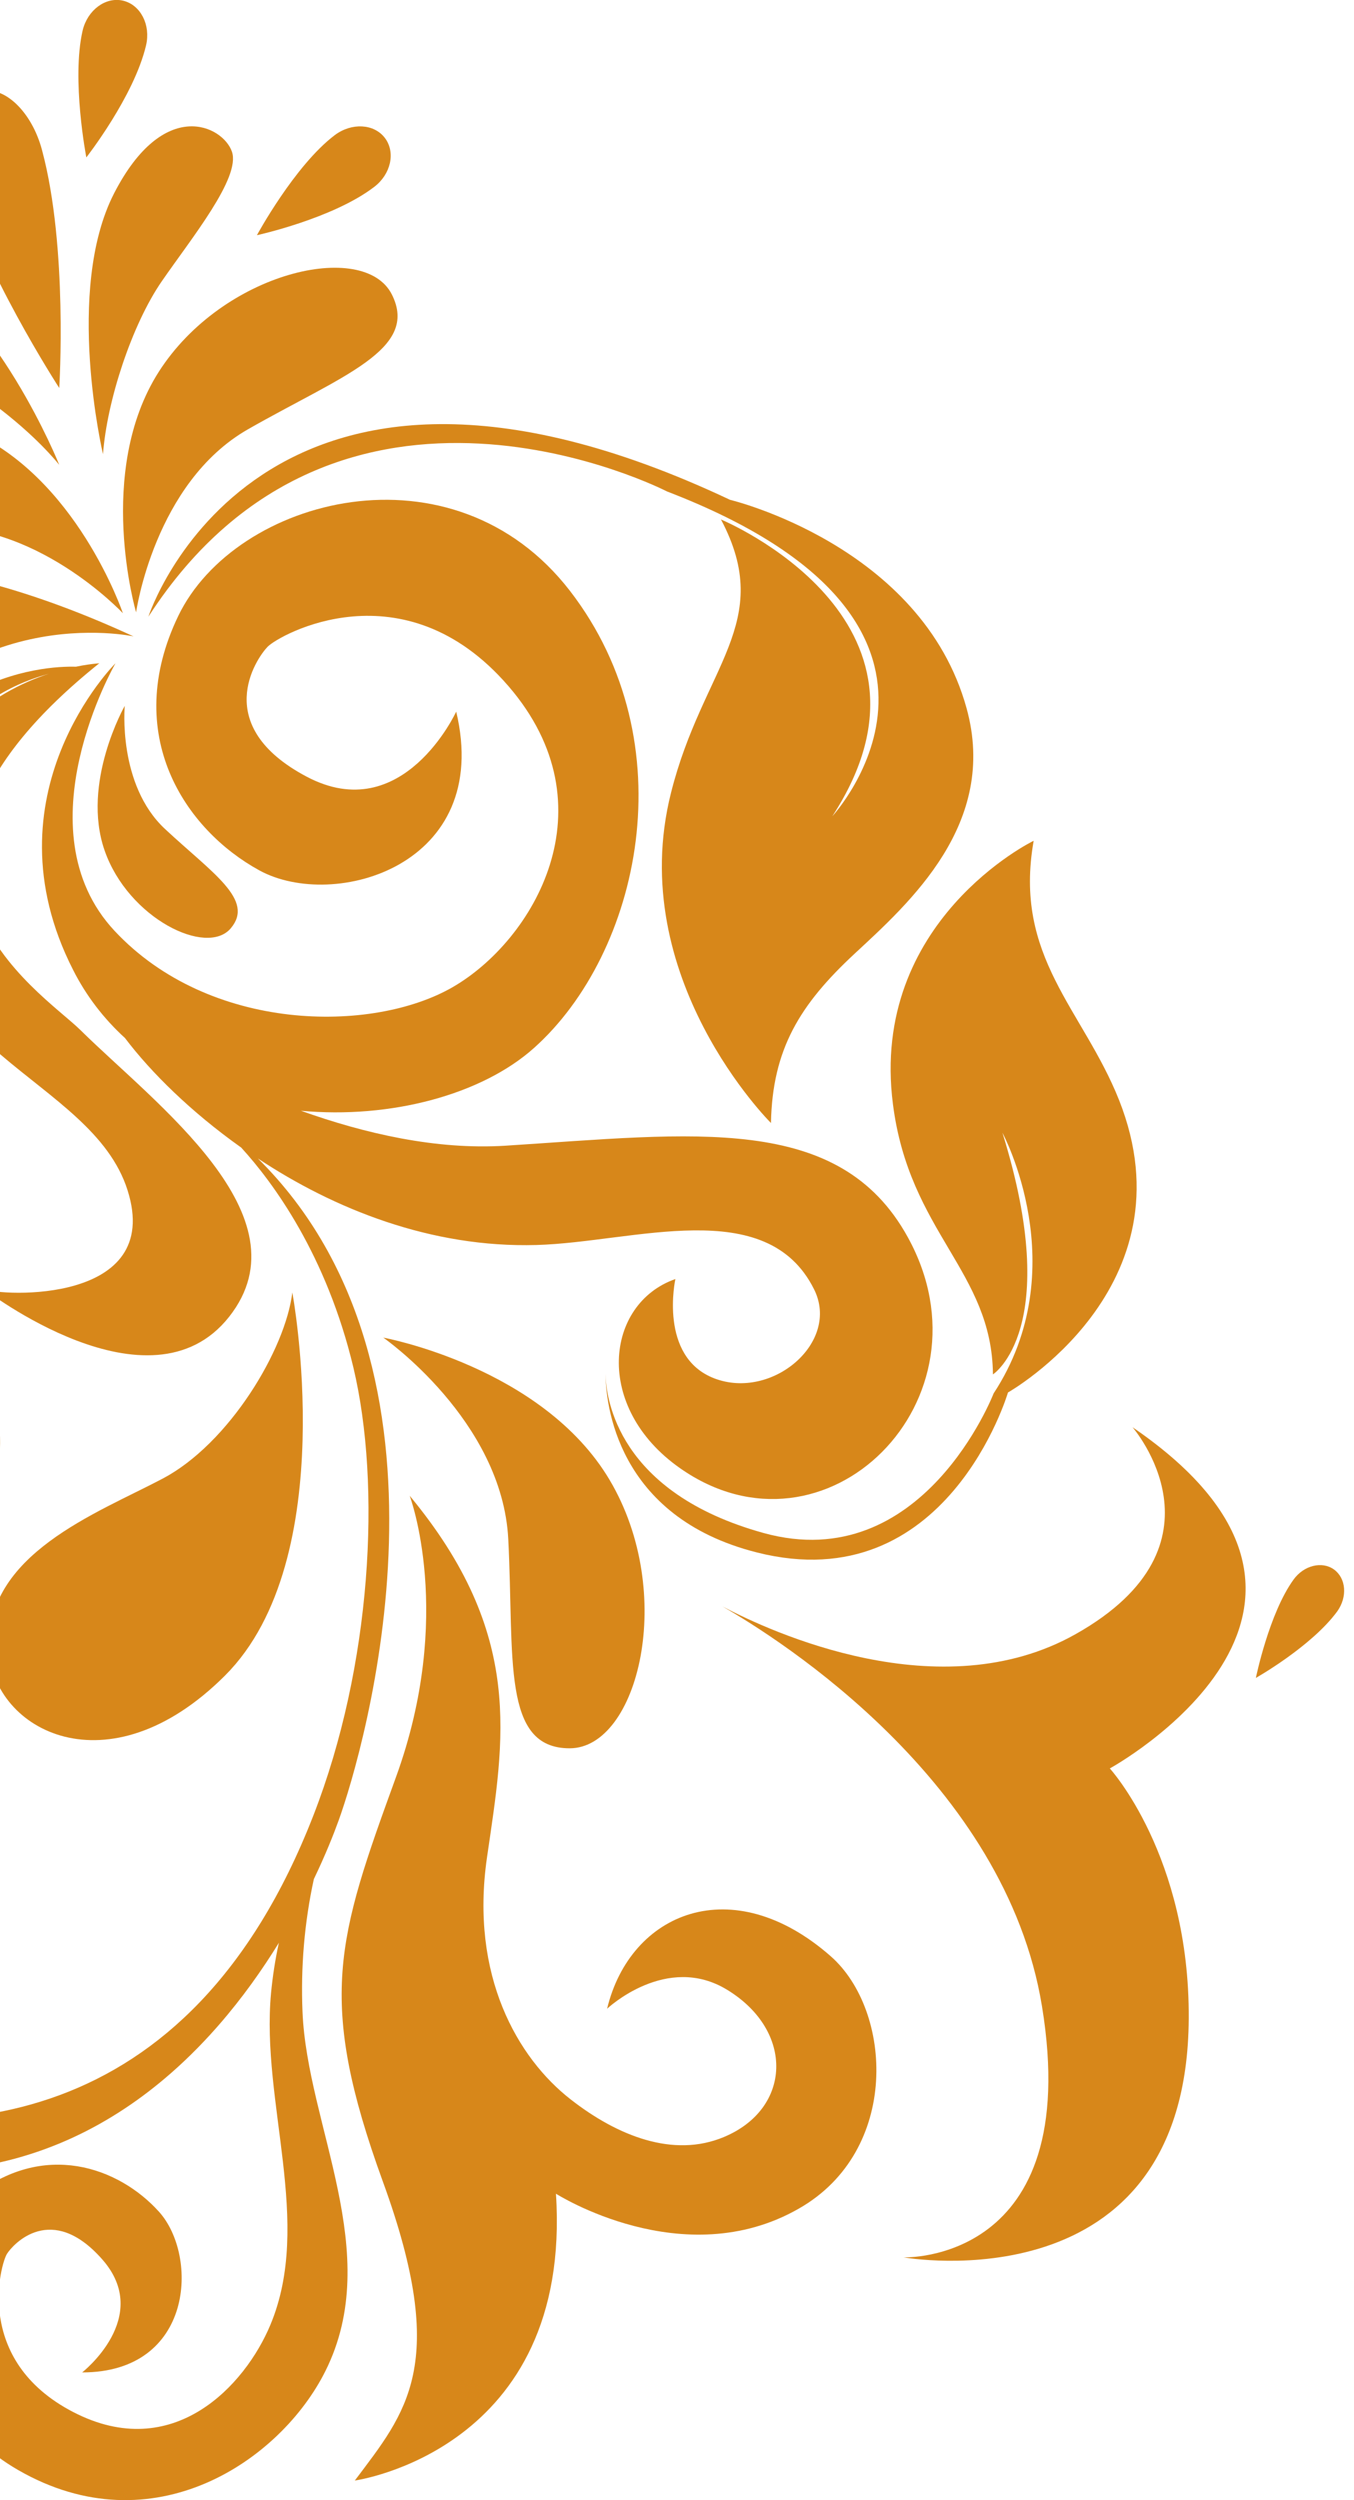 <?xml version="1.0" encoding="utf-8"?>
<!-- Generator: Adobe Illustrator 23.0.6, SVG Export Plug-In . SVG Version: 6.00 Build 0)  -->
<svg version="1.1" id="Layer_1" xmlns="http://www.w3.org/2000/svg" xmlns:xlink="http://www.w3.org/1999/xlink" x="0px" y="0px"
	 viewBox="0 0 585 1080" style="enable-background:new 0 0 585 1080;" xml:space="preserve">
<style type="text/css">
	.st0{clip-path:url(#SVGID_2_);}
	.st1{fill:#D7871A;}
</style>
<title>accent</title>
<g>
	<defs>
		<rect id="SVGID_1_" width="582.1" height="1080"/>
	</defs>
	<clipPath id="SVGID_2_">
		<use xlink:href="#SVGID_1_"  style="overflow:visible;"/>
	</clipPath>
	<g class="st0">
		<path class="st1" d="M68.6,160.6c-27.6,43.3-9.8,103.9-9.8,103.9s7.9-56,48.4-79.1s74.1-34.4,62.1-58.2S96.3,117.3,68.6,160.6z"/>
		<path class="st1" d="M64.1,266.4c82.3-127.3,224.1-54.1,224.1-54.1c148.4,57,71.4,140.3,71.4,140.3
			c55.6-85.3-48.1-128.2-48.1-128.2c23.6,44.6-7.9,63.5-21.6,118.1c-20.1,79.8,43.2,142.6,43.2,142.6c0.6-31.9,12.5-51.2,36.2-73.2
			s62.1-56.2,48.3-106c-19.4-70.3-102.2-90-102.2-90C111.6,119.7,64.1,266.4,64.1,266.4z"/>
		<path class="st1" d="M49.3,83.5c-21.5,41.9-4.8,112.7-4.8,112.7c1.7-23.1,12.5-56,25.4-74.7s34.2-44.8,30.3-56
			S70.8,41.7,49.3,83.5z"/>
		<path class="st1" d="M-14.7,185.5c-47.5-19.6-105.3,4.1-101.5,30.5s37.9,16.4,84.3,12s85,36.9,85,36.9S32.9,205.1-14.7,185.5z"/>
		<path class="st1" d="M45.2,367.4c10.2,29.3,44.1,45.9,54.5,33.6s-7.8-23.7-28.4-42.9s-17.4-53.2-17.4-53.2S35,338.1,45.2,367.4z"
			/>
		<path class="st1" d="M-93.9,717.1c21.6,20,79.5-17.5,91.7-73s-29.4-111.6-29.4-111.6s13.1,61.2-20,100.5S-115.4,697.1-93.9,717.1z
			"/>
		<path class="st1" d="M165.6,577.8c0,0,51.4,35.7,54,87.1s-2.9,90.4,26.6,90.3s46.2-67,17.2-115.9S165.6,577.8,165.6,577.8z"/>
		<path class="st1" d="M-38.1,154.3c21.3,7.9,49,28.6,63.7,46.5c0,0-27-67.6-68.7-89.5s-55.3,3.2-52,14.6S-59.4,146.4-38.1,154.3z"
			/>
		<path class="st1" d="M25.6,167.6c0,0,3.8-60.8-7.4-102.6C13.8,48.2,1.7,36.7-8.6,39.5S-23.7,58.2-19.2,75
			C-8.5,115.1,25.6,167.6,25.6,167.6z"/>
		<path class="st1" d="M166.3,59.6c-4.7-6.2-14.4-6.7-21.7-1.2c-17.3,13.1-33.6,43.2-33.6,43.2s32.6-7.1,50.6-20.8
			C168.9,75.3,171,65.8,166.3,59.6z"/>
		<path class="st1" d="M577.8,696c4.4-6.2,3.8-14.2-1.4-18s-13.1-1.8-17.5,4.3c-10.6,14.6-16.3,42.5-16.3,42.5
			S566.7,711.2,577.8,696z"/>
		<path class="st1" d="M63.1,19.6c2.1-8.9-2.4-17.5-9.9-19.3s-15.4,4-17.5,12.9C30.8,34.4,37.3,68,37.3,68S57.9,41.7,63.1,19.6z"/>
		<path class="st1" d="M464.7,705.9c-58.4,32.9-131.8-1-152.6-12c24.8,14.2,122.3,75.8,138.1,172.8
			c18.2,111.3-59.8,108.4-59.8,108.4S512.9,997,513.6,871.9c0.4-70.3-34.1-108-34.1-108s125.2-68.5,9.8-147.4
			C489.3,616.5,533.5,667.2,464.7,705.9z"/>
		<path class="st1" d="M261.6,593.3c0-1.8,0.1-2.8,0.1-2.8S261.6,591.5,261.6,593.3z"/>
		<path class="st1" d="M385.8,477c7.1,55.5,42.8,72.1,43.2,116.7c0,0,30.5-19.6,4.1-104.4c0,0,31.6,58.6-3.8,112.6
			c0,0-30.6,79.3-99.4,60.3c-62.9-17.4-68.1-57.9-68.3-68.9c0.1,12.4,4.4,61.9,65.4,77.3c82.1,20.8,108.5-69.1,108.5-69.1
			s80.1-45.2,48-126.3c-15.6-39.2-45.8-61.8-36.9-112C446.6,363.1,375.6,397.8,385.8,477z"/>
		<path class="st1" d="M-276.7,448.9c36.2,13.9,89.8,21.1,117.2-74.8s86.6-103.3,86.6-103.3c-33.8,9.7-59.1,46.4-67.1,107.2
			s-55.1,70.8-55.1,70.8C-87.2,467-98,392.9-65.6,336.5c45.1-78.7,123.3-61.6,123.3-61.6c-162.9-75.2-237.7-1.7-244.7,74.8
			s-57.4,67.2-70.1,63.1c-18.1-5.8-27.5-26.6-18.3-41.5c10.1-16.3,27.8-20.2,44.4-7.2c18,14,12.3,36.7,12.3,36.7
			c26-22.2,14.9-60.5-10-73.2c-20.2-10.3-60.1-12.6-82.3,16.8S-327.7,429.3-276.7,448.9z"/>
		<path class="st1" d="M-155,910.1c0,0-2.6-1.4-7-4.1c33.2,18.5,73.4,30,117.8,31.9c84.1,3.6,136.1-52.2,164.7-98.7
			c-1.6,7.2-2.7,14.5-3.4,21.8c-4.4,47.3,18.2,99.1-0.3,143.3c-10.9,26.1-42,60-85.2,37.6S0.3,977.9,3,973.6s19.3-22.5,41.2,2.4
			s-8.7,48.8-8.7,48.8c48.2,0,50.4-50.3,33.2-69.4s-49.9-31.3-81-6.1s-30.3,88.7,20.2,117.7c58.2,33.5,113.4-4.1,132.7-42.8
			c25.5-51.1-7.9-106-9.9-155.2c-0.8-19.2,0.8-38.5,4.9-57.3c5.1-10.6,8.6-19.5,10.7-25.3c11.1-30.7,58.5-193.8-34.9-286
			c32.9,21.8,74.8,38.7,120.4,37.4c42.1-1.2,99.4-22,119.9,19.1c11.5,22.9-18.1,48.1-43.1,38.5c-24.2-9.3-16.8-42.9-16.8-42.9
			c-30.3,10.6-35.5,55.4,2,81.7c62.8,44.1,137.2-29.5,98.4-99.8c-29.6-53.8-92.3-44.7-173.8-39.5c-30,1.9-61-5.3-88.4-15.1
			c38.7,3.6,78.1-6.9,100.7-27.1c45.8-40.9,66.2-131.8,15.6-197.4s-144.7-40.4-169.3,10.8s2.9,92.3,35.1,109.9s100.9-2,85-68.6
			c0,0-23,50.1-64.6,28.1s-21.9-50.9-16.9-56.1s58.8-35.4,104,16.9s10.8,110-24,130.1S90.5,446,49.5,402.1s0.4-115.6,0.4-115.6
			s-57,56.7-18.3,132.5c5.6,11.1,13.2,21,22.4,29.4c11.2,14.8,28.5,31.9,50.2,47.3c13.8,15.1,36.9,46.4,48.5,95.1
			c12.1,51,7.9,128.7-17.3,193.4c-53.7,138.1-159,143.3-239,122.4c-76.1-19.9-160.3-105.9-116-184c23.3-41.1,84.9-16.3,75.4,24.5
			c-5.5,23.5-27.1,34.7-40.4,35c0,0,28.4,17.6,48.8,1c36.2-29.4,25.6-86.3-12.4-103.8c-51.7-23.9-97.2,9.3-104.4,72.5
			c-5.3,46.6,13.5,90.1,48.3,123.3c-39.1-33.6-85.6-89.8-76-162.5c0,0,21.2-40.1,51.4-67.9s65.7-110-31.6-185.5
			c0,0,16.1,55.7-9.3,87.3s-56.5,68-23.5,160.6c0,0-14.3-84.8,35.2-116.5c0,0-41.4,31.4-30.8,121.1
			C-288.9,711.7-316.1,830-155,910.1z"/>
		<path class="st1" d="M-162.8,584.3c-9.5,12.1-16.5,37.5-1.4,54.6c49.9,56.4,125.8-6.8,122.5-81.2c-3-69.1-21.8-135.2-10.1-175
			c15.2-51.6,34.9-81.2,73-91.7c-23.4,7.7-57.7,28-60.5,81.8c-4.2,82.1,78.7,91.9,94.4,141.3S0.3,560-6.9,556.8
			c0,0,71.6,55.5,105.9,12s-31.9-91.9-64.3-123.9C17.4,427.9-68,375.4,42.9,286.5c-3.4,0.3-6.8,0.8-10.1,1.5
			c-13.4-0.4-78.4,2.7-103.1,92.1c-20.9,75.5,14,130.5,2.6,178.7c-13.4,56.7-45.7,88-73.5,68.9c-15.4-10.6-16.8-37.6,1.9-56.6
			C-139.3,571.1-154,573-162.8,584.3z"/>
		<path class="st1" d="M126.3,558.3c-3,24.8-27.4,65.3-56,80.4s-77,32.7-75,74.1c1.7,34.5,51.3,61.5,101.9,11
			S126.3,558.3,126.3,558.3z"/>
		<path class="st1" d="M262.3,867.7c0,0,25.7-24.3,52-8.1c29,17.8,27.7,51.3-1.5,63.5c-21.9,9.2-46.1-0.5-66.2-16.2
			c-22.9-17.8-43.6-53.4-36.2-104.5s16.4-96.2-33.4-156.3c0,0,19.5,51.6-5.9,121.5s-34.4,95.9-5.6,175s9.9,99.4-12.2,128.9
			c0,0,94.1-13,86.9-123.9c0,0,55,35.1,105,6.4c43.8-25,40.4-85.4,13.8-108.9C316.4,807.6,272.3,826.1,262.3,867.7z"/>
	</g>
</g>
</svg>
